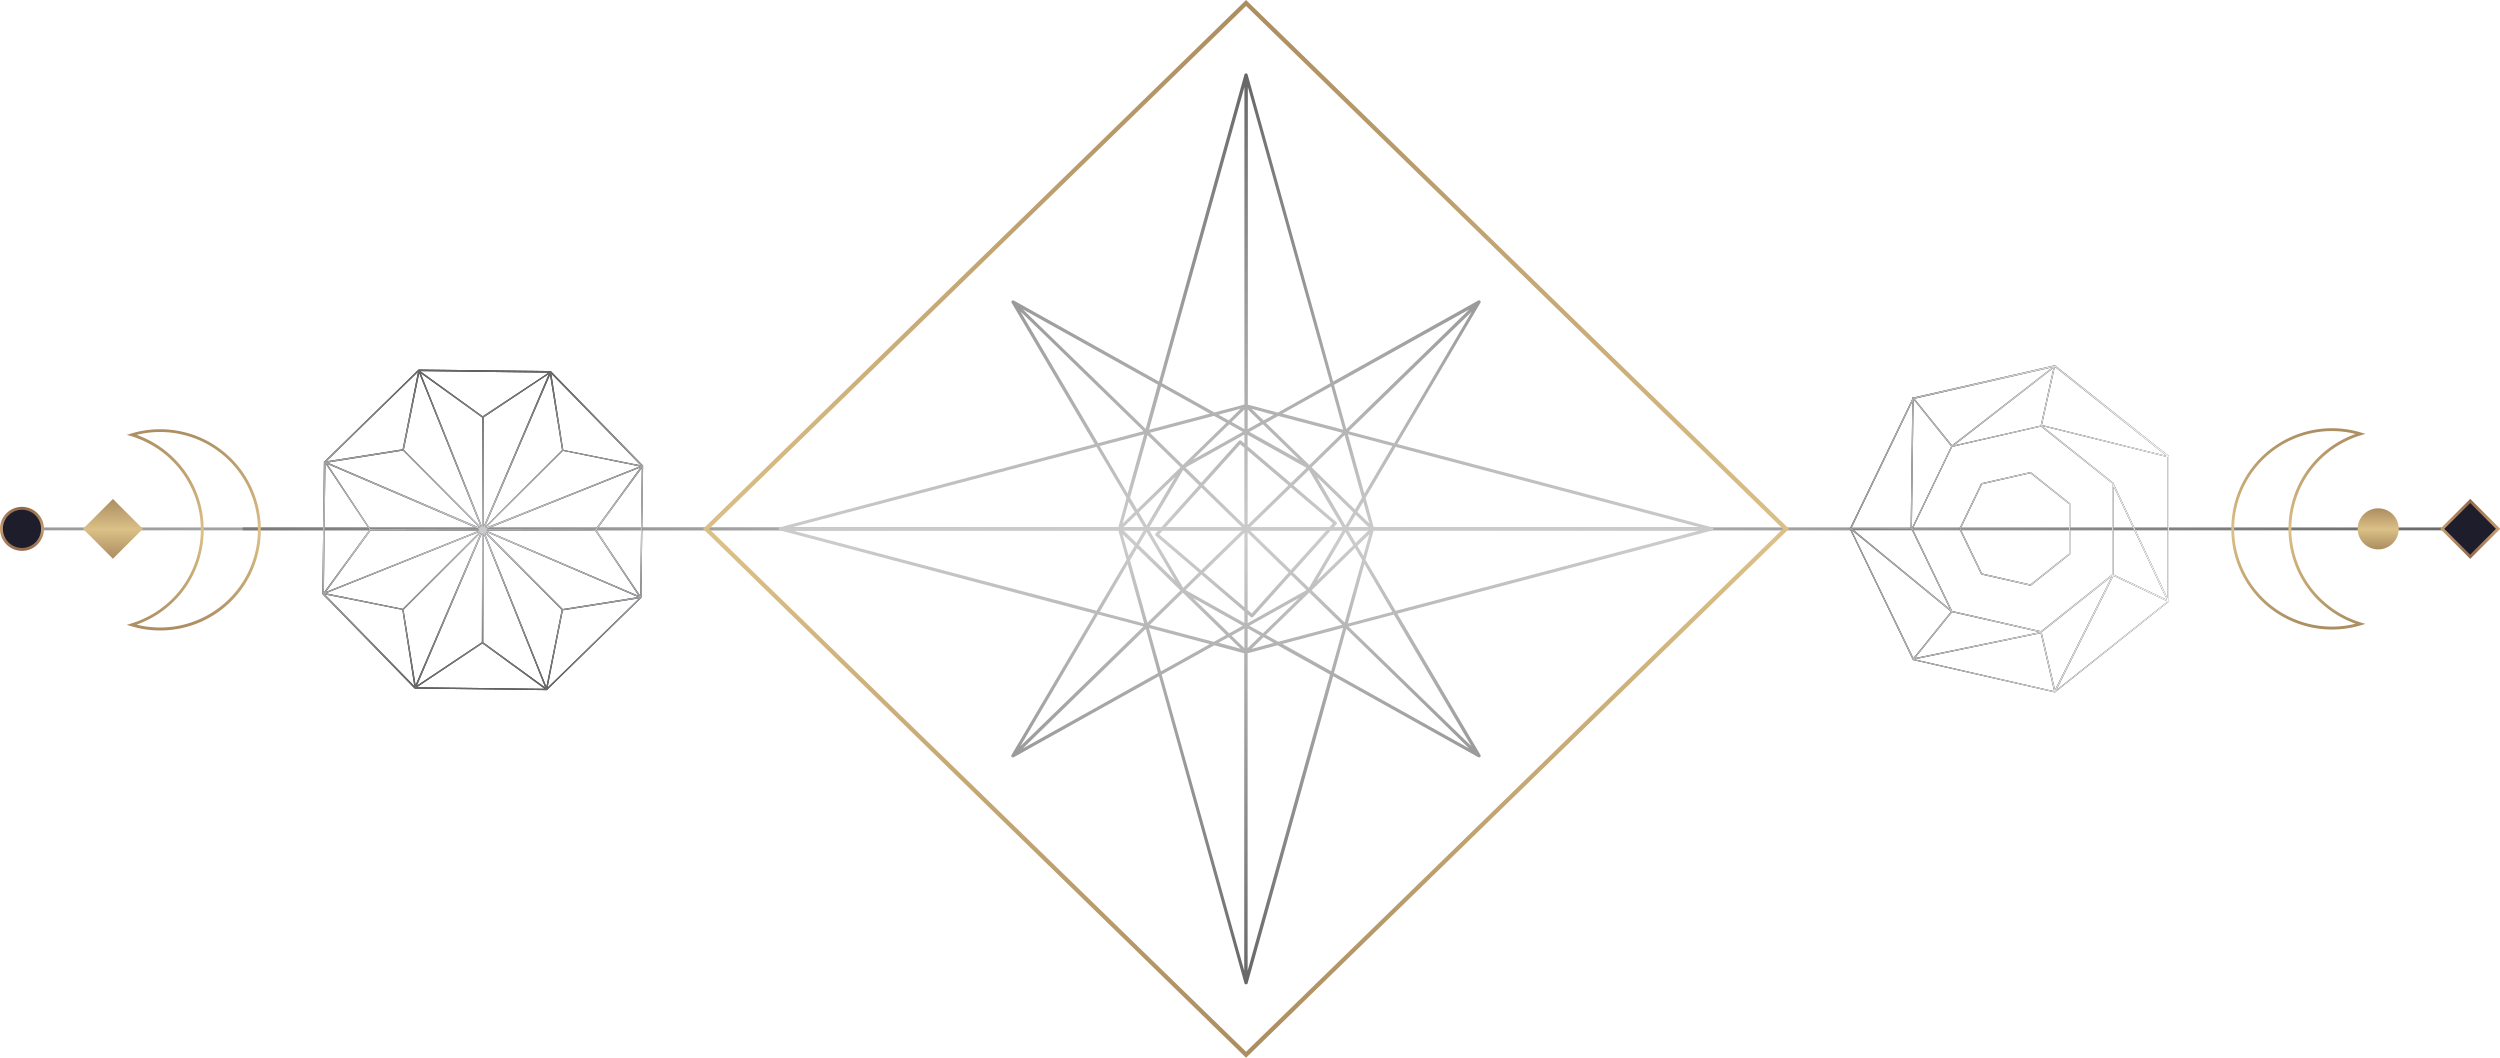 <svg xmlns="http://www.w3.org/2000/svg" xmlns:xlink="http://www.w3.org/1999/xlink" viewBox="0 0 833.59 352.69"><defs><style>.cls-1{mask:url(#mask);filter:url(#luminosity-noclip-4);}.cls-2,.cls-4,.cls-6{mix-blend-mode:multiply;}.cls-2{fill:url(#linear-gradient);}.cls-3{mask:url(#mask-2);filter:url(#luminosity-noclip-5);}.cls-4{fill:url(#linear-gradient-2);}.cls-5{mask:url(#mask-3);filter:url(#luminosity-noclip-6);}.cls-6{fill:url(#linear-gradient-3);}.cls-7{fill:url(#linear-gradient-4);}.cls-8{fill:url(#linear-gradient-5);}.cls-9{fill:url(#linear-gradient-6);}.cls-10{fill:url(#linear-gradient-7);}.cls-11{mask:url(#mask-4);}.cls-12{fill:url(#linear-gradient-8);}.cls-13{fill:#1e1d2b;}.cls-14{fill:url(#linear-gradient-9);}.cls-15{mask:url(#mask-5);}.cls-16{fill:url(#linear-gradient-10);}.cls-17{fill:url(#linear-gradient-11);}.cls-18{fill:url(#linear-gradient-12);}.cls-19{fill:url(#linear-gradient-13);}.cls-20{fill:url(#linear-gradient-14);}.cls-21{fill:url(#linear-gradient-15);}.cls-22{fill:url(#linear-gradient-16);}.cls-23{fill:url(#linear-gradient-17);}.cls-24{fill:url(#linear-gradient-18);}.cls-25{mask:url(#mask-6);}.cls-26{fill:url(#linear-gradient-19);}.cls-27{filter:url(#luminosity-noclip-3);}.cls-28{filter:url(#luminosity-noclip-2);}.cls-29{filter:url(#luminosity-noclip);}</style><filter id="luminosity-noclip" x="256.62" y="-8337.46" width="316.41" height="32766" filterUnits="userSpaceOnUse" color-interpolation-filters="sRGB"><feFlood flood-color="#fff" result="bg"/><feBlend in="SourceGraphic" in2="bg"/></filter><mask id="mask" x="256.62" y="-8337.46" width="316.41" height="32766" maskUnits="userSpaceOnUse"><g class="cls-29"/></mask><linearGradient id="linear-gradient" x1="-647.23" y1="-3341.27" x2="-330.82" y2="-3341.27" gradientTransform="translate(-74.2 -3166.21) rotate(180)" gradientUnits="userSpaceOnUse"><stop offset="0" stop-color="#fff"/><stop offset="0.09" stop-color="#d7d7d7"/><stop offset="0.23" stop-color="#9f9f9f"/><stop offset="0.36" stop-color="#6e6e6e"/><stop offset="0.5" stop-color="#464646"/><stop offset="0.63" stop-color="#282828"/><stop offset="0.76" stop-color="#121212"/><stop offset="0.89" stop-color="#040404"/><stop offset="1"/></linearGradient><filter id="luminosity-noclip-2" x="85.55" y="-8337.46" width="150.85" height="32766" filterUnits="userSpaceOnUse" color-interpolation-filters="sRGB"><feFlood flood-color="#fff" result="bg"/><feBlend in="SourceGraphic" in2="bg"/></filter><mask id="mask-2" x="85.55" y="-8337.46" width="150.85" height="32766" maskUnits="userSpaceOnUse"><g class="cls-28"/></mask><linearGradient id="linear-gradient-2" x1="-310.6" y1="-3342.56" x2="-159.75" y2="-3342.56" xlink:href="#linear-gradient"/><filter id="luminosity-noclip-3" x="594.55" y="-8337.46" width="150.85" height="32766" filterUnits="userSpaceOnUse" color-interpolation-filters="sRGB"><feFlood flood-color="#fff" result="bg"/><feBlend in="SourceGraphic" in2="bg"/></filter><mask id="mask-3" x="594.55" y="-8337.46" width="150.85" height="32766" maskUnits="userSpaceOnUse"><g class="cls-27"/></mask><linearGradient id="linear-gradient-3" x1="-1674.94" y1="1082.55" x2="-1524.09" y2="1082.55" gradientTransform="translate(2269.49 -906.21)" xlink:href="#linear-gradient"/><linearGradient id="linear-gradient-4" x1="416.8" y1="-239.78" x2="416.8" y2="592.66" gradientTransform="translate(593.14 -240.45) rotate(90)" gradientUnits="userSpaceOnUse"><stop offset="0" stop-color="#fff"/><stop offset="1" stop-color="#999"/></linearGradient><linearGradient id="linear-gradient-5" x1="416.8" y1="-239.78" x2="416.8" y2="588.06" gradientTransform="translate(593.14 -240.45) rotate(90)" gradientUnits="userSpaceOnUse"><stop offset="0" stop-color="#666"/><stop offset="0.28" stop-color="#a0a0a0"/><stop offset="0.51" stop-color="#ccc"/><stop offset="1" stop-color="#666"/></linearGradient><linearGradient id="linear-gradient-6" x1="264.92" y1="177.66" x2="568.67" y2="177.66" xlink:href="#linear-gradient-5"/><linearGradient id="linear-gradient-7" x1="240.45" y1="177.66" x2="593.14" y2="177.66" gradientTransform="translate(593.14 -240.45) rotate(90)" gradientUnits="userSpaceOnUse"><stop offset="0" stop-color="#ab8d60"/><stop offset="0.07" stop-color="#b29466"/><stop offset="0.51" stop-color="#dbc087"/><stop offset="1" stop-color="#ab8d60"/></linearGradient><filter id="luminosity-noclip-4" x="256.62" y="20.95" width="316.41" height="308.23" filterUnits="userSpaceOnUse" color-interpolation-filters="sRGB"><feFlood flood-color="#fff" result="bg"/><feBlend in="SourceGraphic" in2="bg"/></filter><mask id="mask-4" x="256.62" y="20.95" width="316.41" height="308.23" maskUnits="userSpaceOnUse"><g class="cls-1"><path class="cls-2" d="M256.62,175.06c0-41.17,16.46-79.87,46.35-109a161.19,161.19,0,0,1,223.72,0c29.89,29.11,46.35,67.81,46.35,109s-16.46,79.87-46.35,109A161.19,161.19,0,0,1,303,284C273.08,254.93,256.62,216.23,256.62,175.06Zm314.5,0c0-40.65-16.25-78.87-45.77-107.61a159.28,159.28,0,0,0-221,0c-29.51,28.75-45.77,67-45.77,107.61s16.25,78.87,45.77,107.61a159.28,159.28,0,0,0,221,0C554.87,253.93,571.12,215.71,571.12,175.06Z"/></g></mask><linearGradient id="linear-gradient-8" x1="-647.23" y1="-3341.27" x2="-330.82" y2="-3341.27" gradientTransform="translate(-74.2 -3166.21) rotate(180)" gradientUnits="userSpaceOnUse"><stop offset="0" stop-color="#a36d4f"/><stop offset="0.08" stop-color="#90614a"/><stop offset="0.28" stop-color="#67493f"/><stop offset="0.48" stop-color="#473636"/><stop offset="0.67" stop-color="#302830"/><stop offset="0.84" stop-color="#23202c"/><stop offset="1" stop-color="#1e1d2b"/></linearGradient><linearGradient id="linear-gradient-9" x1="363.66" y1="432.16" x2="470.57" y2="432.16" xlink:href="#linear-gradient-5"/><filter id="luminosity-noclip-5" x="85.55" y="100.92" width="150.85" height="150.85" filterUnits="userSpaceOnUse" color-interpolation-filters="sRGB"><feFlood flood-color="#fff" result="bg"/><feBlend in="SourceGraphic" in2="bg"/></filter><mask id="mask-5" x="85.55" y="100.92" width="150.85" height="150.85" maskUnits="userSpaceOnUse"><g class="cls-3"><path class="cls-4" d="M85.55,176.34A75.43,75.43,0,1,1,161,251.77,75.51,75.51,0,0,1,85.55,176.34Zm148.94,0A73.51,73.51,0,1,0,161,249.86,73.6,73.6,0,0,0,234.49,176.34Z"/></g></mask><linearGradient id="linear-gradient-10" x1="-310.6" y1="-3342.56" x2="-159.75" y2="-3342.56" xlink:href="#linear-gradient-8"/><linearGradient id="linear-gradient-11" x1="383.56" y1="528.52" x2="450.67" y2="528.52" xlink:href="#linear-gradient-7"/><linearGradient id="linear-gradient-12" x1="409.47" y1="585.81" x2="424.12" y2="585.81" gradientTransform="translate(593.14 -240.45) rotate(90)" gradientUnits="userSpaceOnUse"><stop offset="0" stop-color="#90674b"/><stop offset="0.09" stop-color="#9a7151"/><stop offset="0.51" stop-color="#c69c6d"/><stop offset="1" stop-color="#90674b"/></linearGradient><linearGradient id="linear-gradient-13" x1="406.83" y1="555.49" x2="426.76" y2="555.49" gradientTransform="translate(725.16 274.42) rotate(135)" xlink:href="#linear-gradient-7"/><linearGradient id="linear-gradient-14" x1="383.25" y1="-173.2" x2="450.35" y2="-173.2" xlink:href="#linear-gradient-7"/><linearGradient id="linear-gradient-15" x1="406.83" y1="-230.48" x2="426.76" y2="-230.48" xlink:href="#linear-gradient-12"/><linearGradient id="linear-gradient-16" x1="409.95" y1="-199.84" x2="423.65" y2="-199.84" xlink:href="#linear-gradient-7"/><linearGradient id="linear-gradient-17" x1="416.8" y1="-132.55" x2="416.8" y2="-10.68" xlink:href="#linear-gradient-4"/><linearGradient id="linear-gradient-18" x1="416.8" y1="-132.55" x2="416.8" y2="-10.68" xlink:href="#linear-gradient-4"/><filter id="luminosity-noclip-6" x="594.55" y="100.92" width="150.85" height="150.85" filterUnits="userSpaceOnUse" color-interpolation-filters="sRGB"><feFlood flood-color="#fff" result="bg"/><feBlend in="SourceGraphic" in2="bg"/></filter><mask id="mask-6" x="594.55" y="100.92" width="150.85" height="150.85" maskUnits="userSpaceOnUse"><g class="cls-5"><path class="cls-6" d="M594.55,176.34A75.42,75.42,0,1,1,670,251.77,75.51,75.51,0,0,1,594.55,176.34Zm148.94,0A73.51,73.51,0,1,0,670,249.86,73.6,73.6,0,0,0,743.49,176.34Z"/></g></mask><linearGradient id="linear-gradient-19" x1="-1674.94" y1="1082.55" x2="-1524.09" y2="1082.55" gradientTransform="translate(2269.49 -906.21)" xlink:href="#linear-gradient-8"/></defs><title>d1_1</title><g id="圖層_2" data-name="圖層 2"><g id="Object"><rect class="cls-7" x="0.48" y="175.87" width="832.44" height="0.96"/><rect class="cls-8" x="80.92" y="175.87" width="752" height="0.96"/><path class="cls-9" d="M386.44,225.47l28.51,102.35a.55.55,0,0,0,1.06,0l28.51-102.35,48.38,27a.56.56,0,0,0,.66-.09.52.52,0,0,0,.09-.64l-27.73-47.12L571,176.86a.53.53,0,0,0,0-1L465.91,148.06l27.73-47.12a.52.52,0,0,0-.09-.64.56.56,0,0,0-.66-.09l-48.38,27L416,24.87a.55.55,0,0,0-1.06,0L386.44,127.22l-48.38-27a.56.56,0,0,0-.66.09.52.52,0,0,0-.09.64L365,148.06,260,175.83a.53.53,0,0,0,0,1L365,204.63l-27.73,47.12a.52.52,0,0,0,.09.64.56.56,0,0,0,.66.09Zm-3.06-17.1,11-10.74,14.46,14.09-4.12,2.3Zm20,6.4-16.28,9.09-4-14.45Zm11.53-65.47v25.76l-13.64-13.28,12.27-13.64Zm1.1,54.09V177.63l13.64,13.28L417.4,204.56Zm.78-26.51h25.48l-11.9,13.23Zm0-1.07,13.64-13.28,14,11.95-1.2,1.34Zm-.78-.76V150.24l13.59,11.59Zm-1.87.76H388.67l11.9-13.23Zm0,1.07-13.64,13.28-14-11.95,1.2-1.34Zm.78.76v24.82l-13.59-11.59Zm0,26.24v3.84l-19.63-11,5.27-5.13Zm1.1.94,1.06.91a.56.56,0,0,0,.77-.05l12.58-14,5.22,5.08-19.63,11Zm15.14-13.94,12.58-14h3.95L436.44,196Zm13.54-15.06.93-1a.52.52,0,0,0-.05-.75l-14.36-12.25,5.22-5.08,11.25,19.12Zm-14.31-14.75L416,148.81V145l19.63,11Zm-15.46-13.19-1.06-.91a.56.56,0,0,0-.77,0l-12.58,14-5.22-5.08,19.63-11Zm-15.14,13.94-12.58,14h-3.95l11.25-19.12Zm-13.54,15.06-.93,1a.52.52,0,0,0,.05.75l14.37,12.25L394.52,196l-11.25-19.12Zm28.12,31.76-4.52,2.53L397.7,199.33Zm.55.92v6.55l-4.28-4.16Zm1.1,0,4.28,2.39L416,216.11Zm.55-.92,16.68-9.31L421.1,211.17Zm32.06-31.22,2.59,4.41-12.15,11.84Zm.95-.54h6.73L452,181Zm0-1.07,2.45-4.16,4.28,4.16Zm-.95-.54L439.08,159l12.15,11.84ZM416.58,144l4.52-2.53,12.15,11.84Zm-.55-.92v-6.55l4.28,4.16Zm-1.1,0-4.28-2.39,4.28-4.16Zm-.55.92-16.68,9.31,12.15-11.84Zm-32.06,31.22-2.59-4.41L391.88,159Zm-.95.54h-6.73l4.28-4.16Zm0,1.07L378.92,181l-4.28-4.16Zm.95.54,9.56,16.24-12.15-11.84Zm27.35,35.08,4,3.86-7.39-2Zm11.62,0,3.42,1.91-7.39,2Zm.8-.78,14.46-14.09,11,10.74L426.2,214Zm25.77-2.32-4,14.45-16.28-9.09Zm.5-1.79-11-10.74,14.46-14.09,2.36,4Zm6.57-19.51L464.26,204l-14.84,3.92ZM452.6,182l4-3.86-2,7.19Zm0-11.32,2-3.33,2,7.2Zm-.8-.78-14.46-14.09,11-10.74,5.8,20.82Zm-2.38-25.1,14.84,3.92-9.33,15.86Zm-1.84-.49-11,10.74L422.09,141l4.12-2.3Zm-20-6.4,16.28-9.09,4,14.45Zm-6.26,2.27-4-3.86,7.39,2Zm-11.62,0-3.42-1.91,7.39-2Zm-.8.78L394.4,155.06l-11-10.74,21.37-5.65Zm-25.77,2.32,4-14.45,16.28,9.09Zm-.5,1.79,11,10.74L379.16,169.9l-2.36-4ZM376,164.59l-9.33-15.86,14.84-3.92Zm2.33,6.1-4,3.86,2-7.2Zm0,11.32-2,3.33-2-7.19Zm.8.78,14.46,14.09-11,10.74-5.8-20.82Zm2.38,25.1L366.7,204,376,188.1Zm4.6,16.52-45.06,25.15,41-39.89Zm18.76-9.24,10,2.65V323.68l-27.51-98.76ZM416,323.68V217.81l10-2.65,17.48,9.76Zm32.89-114,41,39.89L444.81,224.4Zm41.73,39.13-41-39.89,15.13-4Zm-35.31-62.16,2.72-9.77H566.74L465.35,203.67Zm111.41-10.84H458.05L455.33,166l10-17Zm-117-32,41-39.89-25.83,43.88Zm40.18-40.64-41,39.89-4.1-14.73Zm-63.82,34.4-10-2.65V29l27.51,98.76ZM414.93,29V134.88l-10,2.65-17.48-9.76ZM382,143l-41-39.89,45.06,25.15Zm-41.73-39.13,41,39.89-15.13,4ZM375.62,166l-2.72,9.77H264.21L365.6,149ZM264.21,176.88H372.9l2.72,9.77-10,17Zm117.05,32-41,39.89,25.83-43.88Z"/><path class="cls-10" d="M234.42,176.34l.53-.51L415.48,0l.5.49L596.53,176.34,415.48,352.69l-.5-.49ZM415.48,2l-179,174.34,179,174.34,179-174.34Z"/><g class="cls-11"><path class="cls-12" d="M256.62,175.06c0-41.17,16.46-79.87,46.35-109a161.19,161.19,0,0,1,223.72,0c29.89,29.11,46.35,67.81,46.35,109s-16.46,79.87-46.35,109A161.19,161.19,0,0,1,303,284C273.08,254.93,256.62,216.23,256.62,175.06Zm314.5,0c0-40.65-16.25-78.87-45.77-107.61a159.28,159.28,0,0,0-221,0c-29.51,28.75-45.77,67-45.77,107.61s16.25,78.87,45.77,107.61a159.28,159.28,0,0,0,221,0C554.87,253.93,571.12,215.71,571.12,175.06Z"/></g><path class="cls-13" d="M214.44,155.26l-30.79-31.53-44.07-.52L108,154l-.52,44.07,30.79,31.53,44.07.52,31.53-30.79Zm-26.82,47.81L162,177.34l50.75,21.74Zm-26.87-25.29-.08,36.36L139,228.63Zm-22.18,50.62-4-25.1,25.73-25.65Zm22.64-50.56,20.59,51.4-20.66-15.06Zm.4-.22,25.67,25.75L182.18,229Zm.49-.72,36.36.08,14.49,21.71Zm51.37,21.74-14.59-21.86L214,156.05Zm-104.81-1.26,15-20.56,36.16.07Zm89.84-20.86-36.34-.08,51.4-20.59Zm14.79-21L161.93,176l25.75-25.67Zm-53.42,21-36.36-.08L109.13,154.7Zm1.35-.89.08-36.48h0L183,124.69Zm22.18-50.62,4,25.1-25.73,25.65Zm-22.57,14.26-.08,36.3-20.49-51.15Zm-.48,36.53-25.68-25.77,5.11-25.59Zm53.26-20.65-25.78-5.13-4-25.4Zm-30.66-30.89-22,14.54-20.84-15.05ZM139.38,124l-5.15,25.8-25.36,4Zm-5,26.24L160,176l-50.77-21.75Zm-25.87,4.28,14.68,22.12L108,197.53Zm.18,43.3L160,177.29,134.27,203Zm-.33.4,25.78,5.13,4,25.4ZM139,229.15l21.87-14.59,20.72,15.1Zm43.57.14,5.13-25.78,25.4-4Z"/><path class="cls-14" d="M214.44,155.26l-30.79-31.53-44.07-.52L108,154l-.52,44.07,30.79,31.53,44.07.52,31.53-30.79Zm-26.82,47.81L162,177.34l50.75,21.74Zm-26.87-25.29-.08,36.36L139,228.63Zm-22.18,50.62-4-25.1,25.73-25.65Zm22.64-50.56,20.59,51.4-20.66-15.06Zm.4-.22,25.67,25.75L182.18,229Zm.49-.72,36.36.08,14.49,21.71Zm51.37,21.74-14.59-21.86L214,156.05Zm-104.81-1.26,15-20.56,36.16.07Zm89.84-20.86-36.34-.08,51.4-20.59Zm14.79-21L161.93,176l25.75-25.67Zm-53.42,21-36.36-.08L109.13,154.7Zm1.35-.89.08-36.48h0L183,124.69Zm22.18-50.62,4,25.1-25.73,25.65Zm-22.57,14.26-.08,36.3-20.49-51.15Zm-.48,36.53-25.68-25.77,5.11-25.59Zm53.26-20.65-25.78-5.13-4-25.4Zm-30.66-30.89-22,14.54-20.84-15.05ZM139.38,124l-5.15,25.8-25.36,4Zm-5,26.24L160,176l-50.77-21.75Zm-25.87,4.28,14.68,22.12L108,197.53Zm.18,43.3L160,177.29,134.27,203Zm-.33.4,25.78,5.13,4,25.4ZM139,229.15l21.87-14.59,20.72,15.1Zm43.57.14,5.13-25.78,25.4-4Z"/><g class="cls-15"><path class="cls-16" d="M85.55,176.34A75.43,75.43,0,1,1,161,251.77,75.51,75.51,0,0,1,85.55,176.34Zm148.94,0A73.51,73.51,0,1,0,161,249.86,73.6,73.6,0,0,0,234.49,176.34Z"/></g><path class="cls-17" d="M42.25,208.34l1.52-.46A32.84,32.84,0,0,0,60.4,196.29a32.61,32.61,0,0,0,0-39.25,32.85,32.85,0,0,0-16.63-11.6L42.25,145l1.52-.46a33.55,33.55,0,1,1,0,64.27ZM86,176.66A32.62,32.62,0,0,0,45.56,145a33.87,33.87,0,0,1,15.6,11.44,33.56,33.56,0,0,1,0,40.4,33.85,33.85,0,0,1-15.6,11.44A32.62,32.62,0,0,0,86,176.66Z"/><circle class="cls-13" cx="7.33" cy="176.34" r="6.85"/><path class="cls-18" d="M0,176.34a7.33,7.33,0,1,1,7.33,7.33A7.34,7.34,0,0,1,0,176.34Zm13.7,0a6.37,6.37,0,1,0-6.37,6.37A6.38,6.38,0,0,0,13.7,176.34Z"/><rect class="cls-19" x="30.6" y="169.3" width="14.1" height="14.1" transform="translate(-113.67 78.27) rotate(-45)"/><path class="cls-20" d="M744,176.34a33.57,33.57,0,0,1,43.22-32.13l1.52.46-1.52.46a32.84,32.84,0,0,0-16.63,11.59,32.61,32.61,0,0,0,0,39.25,32.85,32.85,0,0,0,16.63,11.6l1.52.46-1.52.46A33.57,33.57,0,0,1,744,176.34Zm41.42-31.64a32.6,32.6,0,1,0,0,63.27,33.87,33.87,0,0,1-15.6-11.44,33.56,33.56,0,0,1,0-40.4A33.85,33.85,0,0,1,785.39,144.71Z"/><rect class="cls-13" x="817.06" y="169.77" width="13.14" height="13.14" transform="translate(116.54 634.05) rotate(-45)"/><path class="cls-21" d="M813.66,176.34l10-10,10,10-10,10Zm10-8.62L815,176.34l8.62,8.62,8.62-8.62Z"/><circle class="cls-22" cx="792.98" cy="176.34" r="6.85"/><path class="cls-13" d="M690.29,167.9l-13.21-10.53-16.47,3.76-7.33,15.22,7.33,15.22,16.47,3.76,13.21-10.53Zm-29.4,23.31-7.16-14.87,7.16-14.87L677,157.81l12.9,10.29v16.5L677,194.88Z"/><path class="cls-23" d="M690.29,167.9l-13.21-10.53-16.47,3.76-7.33,15.22,7.33,15.22,16.47,3.76,13.21-10.53Zm-29.4,23.31-7.16-14.87,7.16-14.87L677,157.81l12.9,10.29v16.5L677,194.88Z"/><path class="cls-13" d="M723.18,152.06l-38-30.28-47.12,10.75-.08-.09a.2.2,0,0,0-.36.13V133l-20.86,43.32,21.07,43.76,47.35,10.81,38-30.28Zm-.41.39v47.09l-18.08-38.45V161L681,142.09ZM722.52,200l-17.82-8.46h0V162.06Zm-.16-48-41.48-10.29,4.29-19.36Zm-70.81-3.5,33.12-25.77-4.23,19.08a.2.2,0,0,0,0,.09Zm-13.18-15.54,46-10.49-33.48,26Zm12.22,15.87-13.09,27.19.55-42.81ZM617.35,176.1,637.62,134l-.54,42.11ZM650.93,149l29.6-6.76,23.74,18.93v30.37l-23.74,18.93-29.6-6.76h0l-13.17-27.35Zm29.84,61.81,23.4-18.66-18.94,37.8-4.44-19.1Zm-42.23,8.6,12.36-15.28,29.2,6.66Zm-1.17-42.9,12.81,26.59L617.8,176.51h19.49Zm-20,.23,33.13,27.19L638,219.43Zm21.05,43.11,42-8.7,4.48,19.3ZM704.71,192l18,8.54-37.05,29.55Z"/><path class="cls-24" d="M723.18,152.06l-38-30.28-47.12,10.75-.08-.09a.2.2,0,0,0-.36.13V133l-20.86,43.32,21.07,43.76,47.35,10.81,38-30.28Zm-.41.39v47.09l-18.08-38.45V161L681,142.09ZM722.52,200l-17.82-8.46h0V162.06Zm-.16-48-41.48-10.29,4.29-19.36Zm-70.81-3.5,33.12-25.77-4.23,19.08a.2.2,0,0,0,0,.09Zm-13.18-15.54,46-10.49-33.48,26Zm12.22,15.87-13.09,27.19.55-42.81ZM617.35,176.1,637.62,134l-.54,42.11ZM650.93,149l29.6-6.76,23.74,18.93v30.37l-23.74,18.93-29.6-6.76h0l-13.17-27.35Zm29.84,61.81,23.4-18.66-18.94,37.8-4.44-19.1Zm-42.23,8.6,12.36-15.28,29.2,6.66Zm-1.17-42.9,12.81,26.59L617.8,176.51h19.49Zm-20,.23,33.13,27.19L638,219.43Zm21.05,43.11,42-8.7,4.48,19.3ZM704.71,192l18,8.54-37.05,29.55Z"/><g class="cls-25"><path class="cls-26" d="M594.55,176.34A75.42,75.42,0,1,1,670,251.77,75.51,75.51,0,0,1,594.55,176.34Zm148.94,0A73.51,73.51,0,1,0,670,249.86,73.6,73.6,0,0,0,743.49,176.34Z"/></g></g></g></svg>